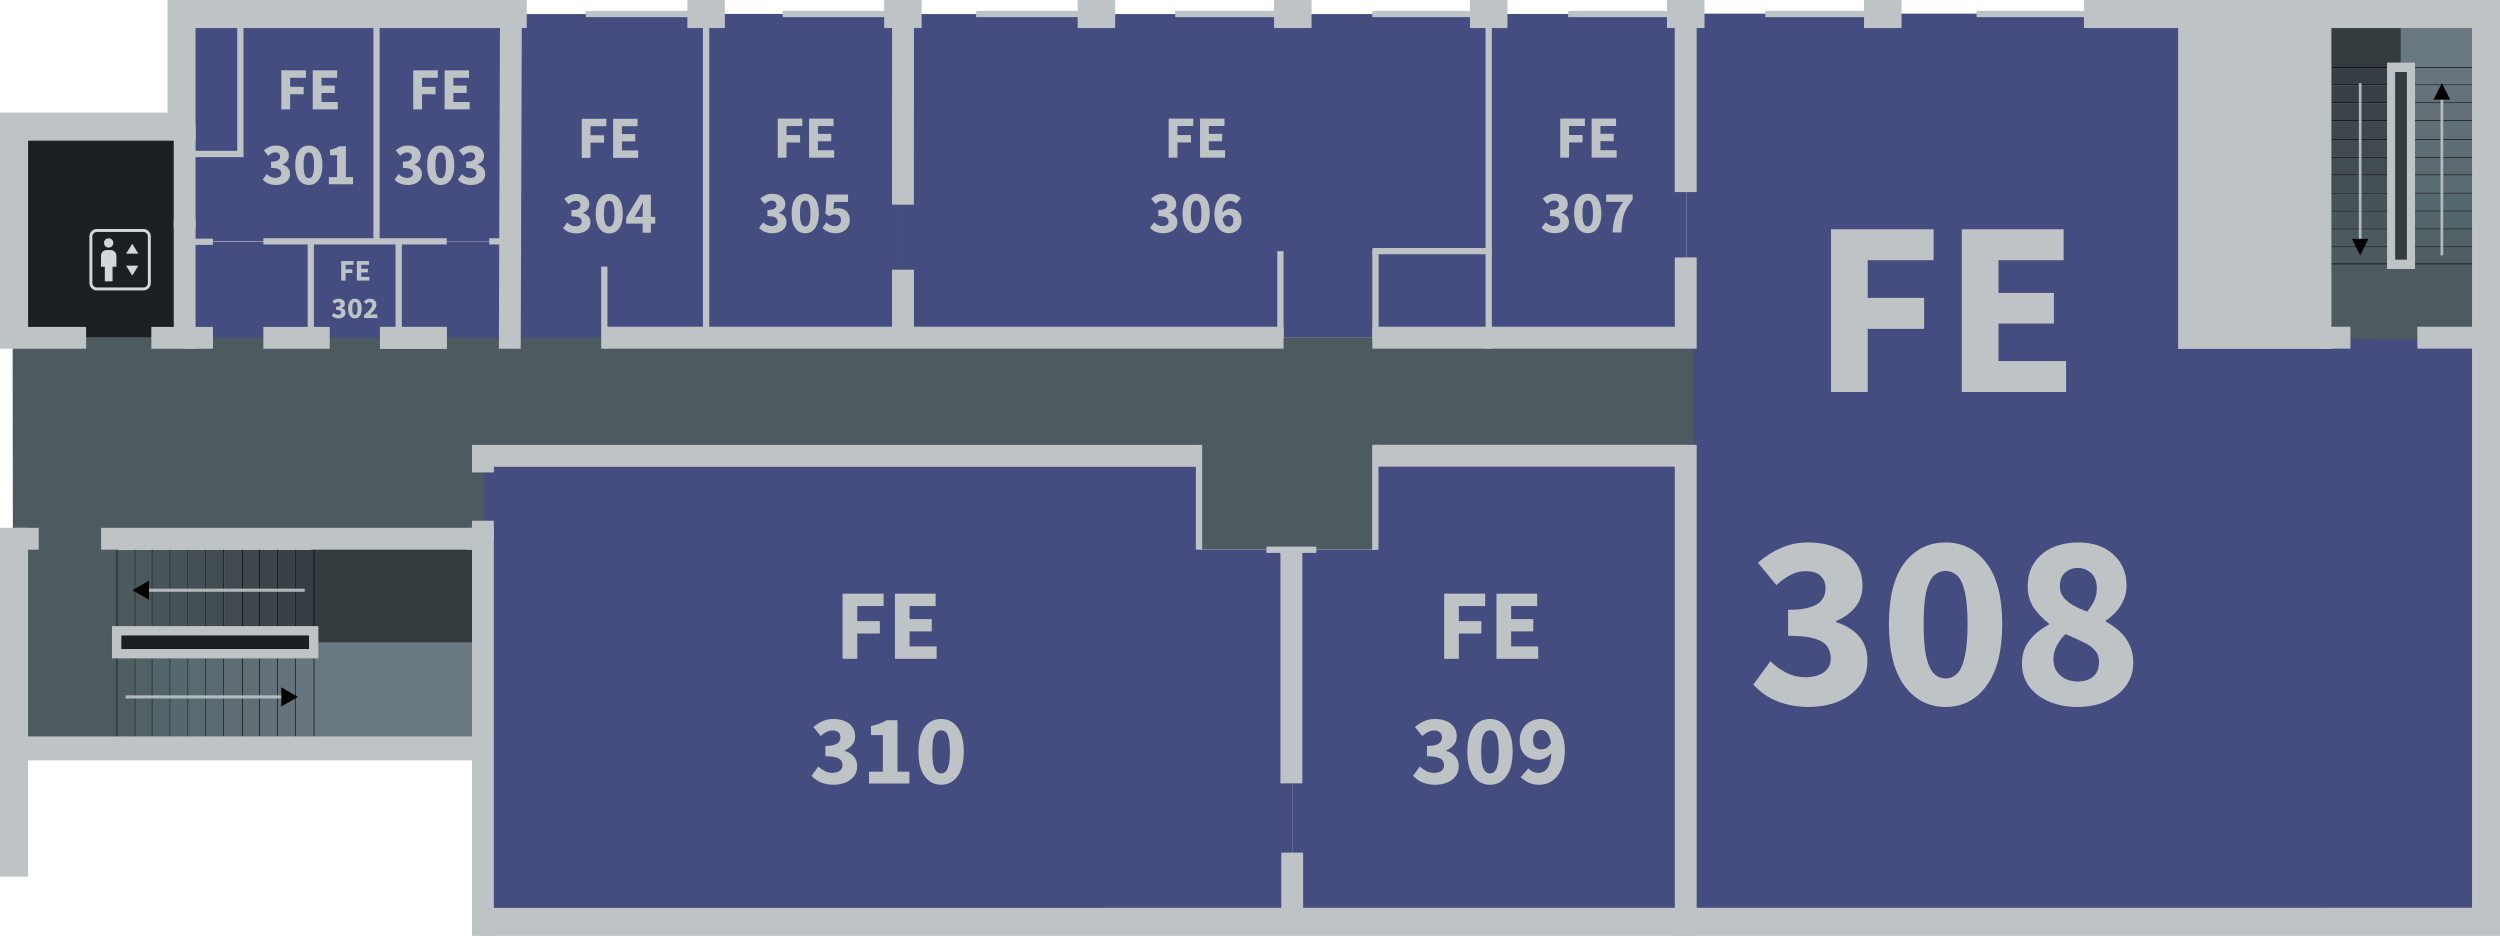 <svg xmlns="http://www.w3.org/2000/svg" xml:space="preserve" id="svg1" width="4007" height="1500" version="1.1" viewBox="0 0 4007 1500">
  <defs id="defs1">
    <linearGradient id="swatch446">
      <stop id="stop446" offset="0" style="stop-color:#4c5a5f;stop-opacity:1"/>
    </linearGradient>
    <marker id="Triangle" markerHeight="1" markerWidth="1" orient="auto-start-reverse" preserveAspectRatio="xMidYMid" refX="0" refY="0" style="overflow:visible" viewBox="0 0 1 1">
      <path id="path597" d="M 5.77,0 -2.88,5 V -5 Z" style="fill:context-stroke;fill-rule:evenodd;stroke:context-stroke;stroke-width:1pt" transform="scale(0.5)"/>
    </marker>
    <marker id="Triangle-7" markerHeight="1" markerWidth="1" orient="auto-start-reverse" preserveAspectRatio="xMidYMid" refX="0" refY="0" style="overflow:visible" viewBox="0 0 1 1">
      <path id="path597-1" d="M 5.77,0 -2.88,5 V -5 Z" style="fill:context-stroke;fill-rule:evenodd;stroke:context-stroke;stroke-width:1pt" transform="scale(0.5)"/>
    </marker>
    <marker id="Triangle-5" markerHeight="1" markerWidth="1" orient="auto-start-reverse" preserveAspectRatio="xMidYMid" refX="0" refY="0" style="overflow:visible" viewBox="0 0 1 1">
      <path id="path597-6" d="M 5.77,0 -2.88,5 V -5 Z" style="fill:context-stroke;fill-rule:evenodd;stroke:context-stroke;stroke-width:1pt" transform="scale(0.5)"/>
    </marker>
    <marker id="Triangle-7-4" markerHeight="1" markerWidth="1" orient="auto-start-reverse" preserveAspectRatio="xMidYMid" refX="0" refY="0" style="overflow:visible" viewBox="0 0 1 1">
      <path id="path597-1-8" d="M 5.77,0 -2.88,5 V -5 Z" style="fill:context-stroke;fill-rule:evenodd;stroke:context-stroke;stroke-width:1pt" transform="scale(0.5)"/>
    </marker>
    <marker id="Triangle-5-3" markerHeight="1" markerWidth="1" orient="auto-start-reverse" preserveAspectRatio="xMidYMid" refX="0" refY="0" style="overflow:visible" viewBox="0 0 1 1">
      <path id="path597-6-0" d="M 5.77,0 -2.88,5 V -5 Z" style="fill:context-stroke;fill-rule:evenodd;stroke:context-stroke;stroke-width:1pt" transform="scale(0.5)"/>
    </marker>
    <marker id="Triangle-7-4-0" markerHeight="1" markerWidth="1" orient="auto-start-reverse" preserveAspectRatio="xMidYMid" refX="0" refY="0" style="overflow:visible" viewBox="0 0 1 1">
      <path id="path597-1-8-4" d="M 5.77,0 -2.88,5 V -5 Z" style="fill:context-stroke;fill-rule:evenodd;stroke:context-stroke;stroke-width:1pt" transform="scale(0.5)"/>
    </marker>
    <marker id="Triangle-5-3-7" markerHeight="1" markerWidth="1" orient="auto-start-reverse" preserveAspectRatio="xMidYMid" refX="0" refY="0" style="overflow:visible" viewBox="0 0 1 1">
      <path id="path597-6-0-6" d="M 5.77,0 -2.88,5 V -5 Z" style="fill:context-stroke;fill-rule:evenodd;stroke:context-stroke;stroke-width:1pt" transform="scale(0.5)"/>
    </marker>
    <marker id="Triangle-7-4-0-5" markerHeight="1" markerWidth="1" orient="auto-start-reverse" preserveAspectRatio="xMidYMid" refX="0" refY="0" style="overflow:visible" viewBox="0 0 1 1">
      <path id="path597-1-8-4-1" d="M 5.77,0 -2.88,5 V -5 Z" style="fill:context-stroke;fill-rule:evenodd;stroke:context-stroke;stroke-width:1pt" transform="scale(0.5)"/>
    </marker>
    <marker id="Triangle-2" markerHeight="1" markerWidth="1" orient="auto-start-reverse" preserveAspectRatio="xMidYMid" refX="0" refY="0" style="overflow:visible" viewBox="0 0 1 1">
      <path id="path597-9" d="M 5.77,0 -2.88,5 V -5 Z" style="fill:context-stroke;fill-rule:evenodd;stroke:context-stroke;stroke-width:1pt" transform="scale(0.5)"/>
    </marker>
    <marker id="Triangle-7-3" markerHeight="1" markerWidth="1" orient="auto-start-reverse" preserveAspectRatio="xMidYMid" refX="0" refY="0" style="overflow:visible" viewBox="0 0 1 1">
      <path id="path597-1-1" d="M 5.77,0 -2.88,5 V -5 Z" style="fill:context-stroke;fill-rule:evenodd;stroke:context-stroke;stroke-width:1pt" transform="scale(0.5)"/>
    </marker>
    <marker id="Triangle-9" markerHeight="1" markerWidth="1" orient="auto-start-reverse" preserveAspectRatio="xMidYMid" refX="0" refY="0" style="overflow:visible" viewBox="0 0 1 1">
      <path id="path597-18" d="M 5.77,0 -2.88,5 V -5 Z" style="fill:context-stroke;fill-rule:evenodd;stroke:context-stroke;stroke-width:1pt" transform="scale(0.5)"/>
    </marker>
    <marker id="Triangle-7-2" markerHeight="1" markerWidth="1" orient="auto-start-reverse" preserveAspectRatio="xMidYMid" refX="0" refY="0" style="overflow:visible" viewBox="0 0 1 1">
      <path id="path597-1-80" d="M 5.77,0 -2.88,5 V -5 Z" style="fill:context-stroke;fill-rule:evenodd;stroke:context-stroke;stroke-width:1pt" transform="scale(0.5)"/>
    </marker>
    <marker id="Triangle-9-2" markerHeight="1" markerWidth="1" orient="auto-start-reverse" preserveAspectRatio="xMidYMid" refX="0" refY="0" style="overflow:visible" viewBox="0 0 1 1">
      <path id="path597-18-5" d="M 5.77,0 -2.88,5 V -5 Z" style="fill:context-stroke;fill-rule:evenodd;stroke:context-stroke;stroke-width:1pt" transform="scale(0.5)"/>
    </marker>
    <marker id="Triangle-7-2-5" markerHeight="1" markerWidth="1" orient="auto-start-reverse" preserveAspectRatio="xMidYMid" refX="0" refY="0" style="overflow:visible" viewBox="0 0 1 1">
      <path id="path597-1-80-1" d="M 5.77,0 -2.88,5 V -5 Z" style="fill:context-stroke;fill-rule:evenodd;stroke:context-stroke;stroke-width:1pt" transform="scale(0.5)"/>
    </marker>
  </defs>
  <g id="floor_3" style="display:inline" transform="translate(186,124)">
    <g id="rooms_3" style="display:inline" transform="matrix(0.984,0,0,0.984,654.526,1425.182)">
      <rect id="rect378" width="277.91" height="343.99" x="-831.31" y="-1368.11" fill="#1b2022" style="display:inline"/>
      <path id="path392" fill="#454c7f" d="m -460.76,-1393.98 v -157.13 h 205.49 l -0.04,157.13 z" style="display:inline" transform="matrix(1,0,0,1.003,-92.641,374.973)"/>
      <path id="path394" fill="#454c7f" d="m -460.76,-1393.98 v -157.13 h 205.49 l -0.04,157.13 z" style="display:inline" transform="matrix(0.889,0,0,1.003,204.96,374.601)"/>
      <rect id="rect396" width="130.74" height="91.16" x="2925.83" y="-1551.56" fill="#353c40" style="display:inline"/>
      <rect id="rect397" width="130.74" height="91.16" x="3056.57" y="-1551.11" fill="#6a7881" style="display:inline"/>
      <rect id="rect379" width="279.84" height="173.84" x="-347.45" y="-696.84" fill="#353c40" style="display:inline"/>
      <path id="path398" fill="#6a7881" d="m 3251.8,16.9 v 154.7 h 290.4 V -1.29 H 3266.39 V 17.4 Z" style="display:inline" transform="translate(-3609.801,-526.959)"/>
      <rect id="rect380" width="319.8" height="37.37" x="-663.2" y="-546.93" fill="#1b2022" style="display:inline"/>
      <rect id="rect381" width="214.16" height="527.44" x="2711.68" y="-1068.34" fill="#bec3c6" style="display:inline" transform="translate(0,-483.22)"/>
      <path id="path389" fill="#4d5b60" d="m 2925.58,-1153.43 h 269.45 v 132.9 h -269.45 z" style="display:inline"/>
      <path id="FE310" fill="#454c7f" d="M 15.013,231.44 H -0.55 l -0.01,-13.3 h 13.78 v 2.67 h 1.793" style="display:inline" transform="matrix(84.565,0,0,57.174,-18.925,-13303.873)"/>
      <path id="FE309" fill="#454c7f" d="M 15.01,231.44 H -0.55 l -0.01,-13.3 h 12.27 v 2.67 h 3.3" style="display:inline" transform="matrix(-41.287,0,0,57.174,1870.347,-13303.873)"/>
      <path id="FE308" fill="#454c7f" d="M 15.01,231.44 H -0.55 l -0.01,-8.53 5.78,-0.03 v -4.75 h 9.79" style="display:inline" transform="matrix(-83.598,0,0,111.222,3148.078,-25813.012)"/>
      <path id="path384" fill="#454c7f" d="M 15.02,218.14 V 231 h 15.447 v -12.86 z" style="display:inline" transform="matrix(20.936,0,0,40.994,1255.422,-10493.978)"/>
      <path id="FE306" fill="#454c7f" d="M 15.02,218.14 V 231 h 15.46 l -0.03,-12.86 z" style="display:inline" transform="matrix(61.719,0,0,-41.006,-310.386,7920.932)"/>
      <rect id="FE305" width="7.79" height="12.87" x="-0.56" y="218.14" fill="#454c7f" style="display:inline;stroke-width:.707" transform="matrix(40.994,0,0,41.024,320.249,-10500.697)"/>
      <rect id="FE304" width="7.79" height="12.87" x="-0.56" y="218.14" fill="#454c7f" style="display:inline;stroke-width:.707" transform="matrix(40.994,0,0,41.024,1.002,-10500.437)"/>
      <path id="FE303" fill="#454c7f" d="M -460.76,-1181.248 V -1551.11 h 219.37 v 369.862 z" style="display:inline" transform="translate(219.37,-0.002)"/>
      <path id="FE302" fill="#454c7f" d="m -460.76,-1393.98 v -157.13 h 205.49 l -0.04,157.13 z" style="display:inline" transform="matrix(0.697,0,0,1.003,-26.824,374.989)"/>
      <path id="FE301" fill="#454c7f" d="M -553.4,-1181.251 V -1551.56 l 312.01,0.45 v 369.859 z" style="display:inline"/>
      <path id="FE300" fill="#4d5b60" d="m -20.36,231.001 0.02,16.319 h 4.14 v -8.33 l 14.58,-0.01 v -3.3 l 5.86,0.01 h 22.55 v 3.73 h 7.01 v -3.73 h 12.61 v -4.689 H -9.15" style="display:inline" transform="matrix(40.994,0,0,40.995,1.002,-10494.301)"/>
    </g>
    <g id="g447" style="display:inline" transform="matrix(0.984,0,0,0.984,-2895.33,902.652)">
      <g id="g141-1-3" style="display:inline" transform="translate(-2.032,4.065)">
        <g id="g139-6-0" transform="rotate(180,3105.908,87.763)">
          <rect id="rect21-8-1" width="132.121" height="29.179" x="-614.643" y="3390.203" style="font-variation-settings:&quot;wdth&quot;70,&quot;wght&quot;600;display:inline;fill:#4f5e63;fill-opacity:1;stroke-width:5.622;stroke-dasharray:none" transform="rotate(-90,-306.905,-153.915)"/>
          <rect id="rect11-3-2" width="132.121" height="29.179" x="-614.643" y="3098.413" style="font-variation-settings:&quot;wdth&quot;70,&quot;wght&quot;600;display:inline;fill:#67757e;fill-opacity:1;stroke-width:5.622;stroke-dasharray:none" transform="rotate(-90,-306.905,-153.915)"/>
          <rect id="rect12-1-9" width="132.121" height="29.179" x="-614.643" y="3127.592" style="font-variation-settings:&quot;wdth&quot;70,&quot;wght&quot;600;display:inline;fill:#66727b;fill-opacity:1;stroke-width:5.622;stroke-dasharray:none" transform="rotate(-90,-306.905,-153.915)"/>
          <rect id="rect13-4-0" width="132.121" height="29.179" x="-614.643" y="3156.771" style="font-variation-settings:&quot;wdth&quot;70,&quot;wght&quot;600;display:inline;fill:#637078;fill-opacity:1;stroke-width:5.622;stroke-dasharray:none" transform="rotate(-90,-306.905,-153.915)"/>
          <rect id="rect14-8-3" width="132.121" height="29.179" x="-614.643" y="3185.95" style="font-variation-settings:&quot;wdth&quot;70,&quot;wght&quot;600;display:inline;fill:#606e76;fill-opacity:1;stroke-width:5.622;stroke-dasharray:none" transform="rotate(-90,-306.905,-153.915)"/>
          <rect id="rect15-4-8" width="132.121" height="29.179" x="-614.643" y="3215.129" style="font-variation-settings:&quot;wdth&quot;70,&quot;wght&quot;600;display:inline;fill:#5e6c74;fill-opacity:1;stroke-width:5.622;stroke-dasharray:none" transform="rotate(-90,-306.905,-153.915)"/>
          <rect id="rect16-9-8" width="132.121" height="29.179" x="-614.643" y="3244.308" style="font-variation-settings:&quot;wdth&quot;70,&quot;wght&quot;600;display:inline;fill:#5b6a71;fill-opacity:1;stroke-width:5.622;stroke-dasharray:none" transform="rotate(-90,-306.905,-153.915)"/>
          <rect id="rect17-2-5" width="132.121" height="29.179" x="-614.643" y="3273.487" style="font-variation-settings:&quot;wdth&quot;70,&quot;wght&quot;600;display:inline;fill:#576b70;fill-opacity:1;stroke-width:5.622;stroke-dasharray:none" transform="rotate(-90,-306.905,-153.915)"/>
          <rect id="rect18-0-7" width="132.121" height="29.179" x="-614.643" y="3302.666" style="font-variation-settings:&quot;wdth&quot;70,&quot;wght&quot;600;display:inline;fill:#55686d;fill-opacity:1;stroke-width:5.622;stroke-dasharray:none" transform="rotate(-90,-306.905,-153.915)"/>
          <rect id="rect19-7-7" width="132.121" height="29.179" x="-614.643" y="3331.845" style="font-variation-settings:&quot;wdth&quot;70,&quot;wght&quot;600;display:inline;fill:#52656a;fill-opacity:1;stroke-width:5.622;stroke-dasharray:none" transform="rotate(-90,-306.905,-153.915)"/>
          <rect id="rect20-0-0" width="132.121" height="29.179" x="-614.643" y="3361.024" style="font-variation-settings:&quot;wdth&quot;70,&quot;wght&quot;600;display:inline;fill:#516166;fill-opacity:1;stroke-width:5.622;stroke-dasharray:none" transform="rotate(-90,-306.905,-153.915)"/>
          <rect id="rect1137-0-9-7-93-9-9-6-2-8-6-8" width="139.289" height="1.016" x="-160.991" y="2945.423" style="font-variation-settings:&quot;wdth&quot;70,&quot;wght&quot;600;display:inline;fill:#000;fill-opacity:1;stroke-width:1.077;stroke-dasharray:none" transform="rotate(90,3018.145,3193.671)"/>
          <rect id="rect1137-0-9-7-93-9-9-6-2-8-9-0-9" width="139.289" height="1.016" x="-160.991" y="2974.602" style="font-variation-settings:&quot;wdth&quot;70,&quot;wght&quot;600;display:inline;fill:#000;fill-opacity:1;stroke-width:1.077;stroke-dasharray:none" transform="rotate(90,3018.145,3193.671)"/>
          <rect id="rect1137-0-9-7-93-9-9-6-2-8-9-7-7-3" width="139.289" height="1.016" x="18.118" y="-3209.05" style="font-variation-settings:&quot;wdth&quot;70,&quot;wght&quot;600;display:inline;fill:#000;fill-opacity:1;stroke-width:1.077;stroke-dasharray:none" transform="rotate(90)"/>
          <rect id="rect1137-0-9-7-93-9-9-6-2-8-9-7-0-0-0" width="139.289" height="1.016" x="14.534" y="-3179.871" style="font-variation-settings:&quot;wdth&quot;70,&quot;wght&quot;600;display:inline;fill:#000;fill-opacity:1;stroke-width:1.077;stroke-dasharray:none" transform="rotate(90)"/>
          <rect id="rect1137-0-9-7-93-9-9-6-2-8-9-7-0-5-5-7" width="139.289" height="1.016" x="18.118" y="-3150.692" style="font-variation-settings:&quot;wdth&quot;70,&quot;wght&quot;600;display:inline;fill:#000;fill-opacity:1;stroke-width:1.077;stroke-dasharray:none" transform="rotate(90)"/>
          <rect id="rect1137-0-9-7-93-9-9-6-2-8-9-7-0-5-7-67-4" width="139.289" height="1.016" x="14.534" y="-3121.513" style="font-variation-settings:&quot;wdth&quot;70,&quot;wght&quot;600;display:inline;fill:#000;fill-opacity:1;stroke-width:1.077;stroke-dasharray:none" transform="rotate(90)"/>
          <rect id="rect1137-0-9-7-93-9-9-6-2-8-9-7-0-5-7-5-3-7" width="139.289" height="1.016" x="14.534" y="-3092.334" style="font-variation-settings:&quot;wdth&quot;70,&quot;wght&quot;600;display:inline;fill:#000;fill-opacity:1;stroke-width:1.077;stroke-dasharray:none" transform="rotate(90)"/>
          <rect id="rect1137-0-9-7-93-9-9-6-2-8-9-7-0-5-7-5-2-8-8" width="139.289" height="1.016" x="18.118" y="-3062.139" style="font-variation-settings:&quot;wdth&quot;70,&quot;wght&quot;600;display:inline;fill:#000;fill-opacity:1;stroke-width:1.077;stroke-dasharray:none" transform="rotate(90)"/>
          <rect id="rect1137-0-9-7-93-9-9-6-2-8-9-7-0-5-7-5-2-2-4-3" width="139.289" height="1.016" x="18.118" y="-3033.976" style="font-variation-settings:&quot;wdth&quot;70,&quot;wght&quot;600;display:inline;fill:#000;fill-opacity:1;stroke-width:1.077;stroke-dasharray:none" transform="rotate(90)"/>
          <rect id="rect1137-0-9-7-93-9-9-6-2-8-9-7-0-5-7-5-2-2-1-9-7" width="139.289" height="1.016" x="14.534" y="-3004.797" style="font-variation-settings:&quot;wdth&quot;70,&quot;wght&quot;600;display:inline;fill:#000;fill-opacity:1;stroke-width:1.077;stroke-dasharray:none" transform="rotate(90)"/>
          <rect id="rect1137-0-9-7-93-9-9-6-2-8-9-7-0-5-7-5-2-2-1-6-2-1" width="139.289" height="1.016" x="18.118" y="-2975.618" style="font-variation-settings:&quot;wdth&quot;70,&quot;wght&quot;600;display:inline;fill:#000;fill-opacity:1;stroke-width:1.077;stroke-dasharray:none" transform="rotate(90)"/>
          <rect id="rect1137-0-9-7-93-9-9-6-2-8-9-7-0-5-7-5-2-2-1-6-0-6-0" width="139.289" height="1.016" x="18.118" y="-2945.423" style="font-variation-settings:&quot;wdth&quot;70,&quot;wght&quot;600;display:inline;fill:#000;fill-opacity:1;stroke-width:1.077;stroke-dasharray:none" transform="rotate(90)"/>
        </g>
        <g id="g139-8-5-0" style="display:inline" transform="rotate(180,3105.907,0.865)">
          <rect id="rect21-3-7-8" width="132.121" height="29.179" x="-614.643" y="3390.203" style="font-variation-settings:&quot;wdth&quot;70,&quot;wght&quot;600;display:inline;fill:#4c5a5f;fill-opacity:1;stroke-width:5.622;stroke-dasharray:none" transform="rotate(-90,-306.905,-153.915)"/>
          <rect id="rect11-2-7-3" width="132.121" height="29.179" x="-614.643" y="3098.413" style="font-variation-settings:&quot;wdth&quot;70,&quot;wght&quot;600;display:inline;fill:#373e43;fill-opacity:1;stroke-width:5.622;stroke-dasharray:none" transform="rotate(-90,-306.905,-153.915)"/>
          <rect id="rect12-3-4-4" width="132.121" height="29.179" x="-614.643" y="3127.592" style="font-variation-settings:&quot;wdth&quot;70,&quot;wght&quot;600;display:inline;fill:#3a4146;fill-opacity:1;stroke-width:5.622;stroke-dasharray:none" transform="rotate(-90,-306.905,-153.915)"/>
          <rect id="rect13-8-5-5" width="132.121" height="29.179" x="-614.643" y="3156.771" style="font-variation-settings:&quot;wdth&quot;70,&quot;wght&quot;600;display:inline;fill:#3c4449;fill-opacity:1;stroke-width:5.622;stroke-dasharray:none" transform="rotate(-90,-306.905,-153.915)"/>
          <rect id="rect14-2-7-0" width="132.121" height="29.179" x="-614.643" y="3185.95" style="font-variation-settings:&quot;wdth&quot;70,&quot;wght&quot;600;display:inline;fill:#3e474c;fill-opacity:1;stroke-width:5.622;stroke-dasharray:none" transform="rotate(-90,-306.905,-153.915)"/>
          <rect id="rect15-6-9-1" width="132.121" height="29.179" x="-614.643" y="3215.129" style="font-variation-settings:&quot;wdth&quot;70,&quot;wght&quot;600;display:inline;fill:#404a4f;fill-opacity:1;stroke-width:5.622;stroke-dasharray:none" transform="rotate(-90,-306.905,-153.915)"/>
          <rect id="rect16-4-8-4" width="132.121" height="29.179" x="-614.643" y="3244.308" style="font-variation-settings:&quot;wdth&quot;70,&quot;wght&quot;600;display:inline;fill:#424d52;fill-opacity:1;stroke-width:5.622;stroke-dasharray:none" transform="rotate(-90,-306.905,-153.915)"/>
          <rect id="rect17-1-3-5" width="132.121" height="29.179" x="-614.643" y="3273.487" style="font-variation-settings:&quot;wdth&quot;70,&quot;wght&quot;600;display:inline;fill:#445055;fill-opacity:1;stroke-width:5.622;stroke-dasharray:none" transform="rotate(-90,-306.905,-153.915)"/>
          <rect id="rect18-3-0-6" width="132.121" height="29.179" x="-614.643" y="3302.666" style="font-variation-settings:&quot;wdth&quot;70,&quot;wght&quot;600;display:inline;fill:#465358;fill-opacity:1;stroke-width:5.622;stroke-dasharray:none" transform="rotate(-90,-306.905,-153.915)"/>
          <rect id="rect19-3-2-2" width="132.121" height="29.179" x="-614.643" y="3331.845" style="font-variation-settings:&quot;wdth&quot;70,&quot;wght&quot;600;display:inline;fill:#48565b;fill-opacity:1;stroke-width:5.622;stroke-dasharray:none" transform="rotate(-90,-306.905,-153.915)"/>
          <rect id="rect20-3-2-0" width="132.121" height="29.179" x="-614.643" y="3361.024" style="font-variation-settings:&quot;wdth&quot;70,&quot;wght&quot;600;display:inline;fill:#4b595e;fill-opacity:1;stroke-width:5.622;stroke-dasharray:none" transform="rotate(-90,-306.905,-153.915)"/>
          <rect id="rect1137-0-9-7-93-9-9-6-2-8-0-3-3" width="139.289" height="1.016" x="18.118" y="-3266.392" style="font-variation-settings:&quot;wdth&quot;70,&quot;wght&quot;600;display:inline;fill:#000;fill-opacity:1;stroke-width:1.077;stroke-dasharray:none" transform="rotate(90)"/>
          <rect id="rect1137-0-9-7-93-9-9-6-2-8-9-5-6-5" width="139.289" height="1.016" x="18.118" y="-3237.213" style="font-variation-settings:&quot;wdth&quot;70,&quot;wght&quot;600;display:inline;fill:#000;fill-opacity:1;stroke-width:1.077;stroke-dasharray:none" transform="rotate(90)"/>
          <rect id="rect1137-0-9-7-93-9-9-6-2-8-9-7-3-7-6" width="139.289" height="1.016" x="21.703" y="-3209.05" style="font-variation-settings:&quot;wdth&quot;70,&quot;wght&quot;600;display:inline;fill:#000;fill-opacity:1;stroke-width:1.077;stroke-dasharray:none" transform="rotate(90)"/>
          <rect id="rect1137-0-9-7-93-9-9-6-2-8-9-7-0-1-1-6" width="139.289" height="1.016" x="18.118" y="-3179.871" style="font-variation-settings:&quot;wdth&quot;70,&quot;wght&quot;600;display:inline;fill:#000;fill-opacity:1;stroke-width:1.077;stroke-dasharray:none" transform="rotate(90)"/>
          <rect id="rect1137-0-9-7-93-9-9-6-2-8-9-7-0-5-0-5-6" width="139.289" height="1.016" x="21.703" y="-3150.692" style="font-variation-settings:&quot;wdth&quot;70,&quot;wght&quot;600;display:inline;fill:#000;fill-opacity:1;stroke-width:1.077;stroke-dasharray:none" transform="rotate(90)"/>
          <rect id="rect1137-0-9-7-93-9-9-6-2-8-9-7-0-5-7-6-5-7" width="139.289" height="1.016" x="18.118" y="-3121.513" style="font-variation-settings:&quot;wdth&quot;70,&quot;wght&quot;600;display:inline;fill:#000;fill-opacity:1;stroke-width:1.077;stroke-dasharray:none" transform="rotate(90)"/>
          <rect id="rect1137-0-9-7-93-9-9-6-2-8-9-7-0-5-7-5-7-4-6" width="139.289" height="1.016" x="18.118" y="-3092.334" style="font-variation-settings:&quot;wdth&quot;70,&quot;wght&quot;600;display:inline;fill:#000;fill-opacity:1;stroke-width:1.077;stroke-dasharray:none" transform="rotate(90)"/>
          <rect id="rect1137-0-9-7-93-9-9-6-2-8-9-7-0-5-7-5-2-5-0-7" width="139.289" height="1.016" x="21.703" y="-3062.139" style="font-variation-settings:&quot;wdth&quot;70,&quot;wght&quot;600;display:inline;fill:#000;fill-opacity:1;stroke-width:1.077;stroke-dasharray:none" transform="rotate(90)"/>
          <rect id="rect1137-0-9-7-93-9-9-6-2-8-9-7-0-5-7-5-2-2-0-2-7" width="139.289" height="1.016" x="21.703" y="-3033.976" style="font-variation-settings:&quot;wdth&quot;70,&quot;wght&quot;600;display:inline;fill:#000;fill-opacity:1;stroke-width:1.077;stroke-dasharray:none" transform="rotate(90)"/>
          <rect id="rect1137-0-9-7-93-9-9-6-2-8-9-7-0-5-7-5-2-2-1-0-6-1" width="139.289" height="1.016" x="18.118" y="-3004.797" style="font-variation-settings:&quot;wdth&quot;70,&quot;wght&quot;600;display:inline;fill:#000;fill-opacity:1;stroke-width:1.077;stroke-dasharray:none" transform="rotate(90)"/>
          <rect id="rect1137-0-9-7-93-9-9-6-2-8-9-7-0-5-7-5-2-2-1-6-4-0-9" width="139.289" height="1.016" x="21.702" y="-2975.618" style="font-variation-settings:&quot;wdth&quot;70,&quot;wght&quot;600;display:inline;fill:#000;fill-opacity:1;stroke-width:1.077;stroke-dasharray:none" transform="rotate(90)"/>
          <rect id="rect1137-0-9-7-93-9-9-6-2-8-9-7-0-5-7-5-2-2-1-6-0-5-6-1" width="139.289" height="1.016" x="21.702" y="-2945.423" style="font-variation-settings:&quot;wdth&quot;70,&quot;wght&quot;600;display:inline;fill:#000;fill-opacity:1;stroke-width:1.077;stroke-dasharray:none" transform="rotate(90)"/>
        </g>
        <path id="path44-1-6" d="m 2960.013,87.763 262.611,6e-5" style="font-variation-settings:&quot;wdth&quot;70,&quot;wght&quot;600;display:inline;opacity:.9;fill:none;fill-opacity:1;stroke:#bec3c6;stroke-width:5.082;stroke-dasharray:none;stroke-opacity:1;marker-end:url(#Triangle-5-3)"/>
        <path id="path44-4-1-2" d="M 3251.802,-86.033 H 2989.191" style="font-variation-settings:&quot;wdth&quot;70,&quot;wght&quot;600;display:inline;opacity:.9;fill:none;fill-opacity:1;stroke:#bec3c6;stroke-width:5.082;stroke-dasharray:none;stroke-opacity:1;marker-end:url(#Triangle-7-4-0)"/>
      </g>
      <rect id="rect422" width="320.969" height="37.371" x="-664.378" y="-63.711" style="font-variation-settings:&quot;wdth&quot;70,&quot;wght&quot;600;display:inline;opacity:1;fill:none;fill-opacity:1;stroke:#bec3c6;stroke-width:15.245;stroke-dasharray:none;stroke-opacity:1" transform="translate(3607.769,47.804)"/>
      <g id="g163-84" style="display:inline" transform="matrix(0,-1,0.867,0,6665.458,2332.664)">
        <g id="g151-8" style="display:inline" transform="rotate(180,3105.908,87.763)">
          <rect id="rect141-6" width="132.121" height="29.179" x="-614.643" y="3390.203" style="font-variation-settings:&quot;wdth&quot;70,&quot;wght&quot;600;display:inline;fill:#4f5e63;fill-opacity:1;stroke-width:5.622;stroke-dasharray:none" transform="rotate(-90,-306.905,-153.915)"/>
          <rect id="rect142-0" width="132.121" height="29.179" x="-614.643" y="3098.413" style="font-variation-settings:&quot;wdth&quot;70,&quot;wght&quot;600;display:inline;fill:#67757e;fill-opacity:1;stroke-width:5.622;stroke-dasharray:none" transform="rotate(-90,-306.905,-153.915)"/>
          <rect id="rect143-9" width="132.121" height="29.179" x="-614.643" y="3127.592" style="font-variation-settings:&quot;wdth&quot;70,&quot;wght&quot;600;display:inline;fill:#66727b;fill-opacity:1;stroke-width:5.622;stroke-dasharray:none" transform="rotate(-90,-306.905,-153.915)"/>
          <rect id="rect144-3" width="132.121" height="29.179" x="-614.643" y="3156.771" style="font-variation-settings:&quot;wdth&quot;70,&quot;wght&quot;600;display:inline;fill:#637078;fill-opacity:1;stroke-width:5.622;stroke-dasharray:none" transform="rotate(-90,-306.905,-153.915)"/>
          <rect id="rect145-0" width="132.121" height="29.179" x="-614.643" y="3185.95" style="font-variation-settings:&quot;wdth&quot;70,&quot;wght&quot;600;display:inline;fill:#606e76;fill-opacity:1;stroke-width:5.622;stroke-dasharray:none" transform="rotate(-90,-306.905,-153.915)"/>
          <rect id="rect146-0" width="132.121" height="29.179" x="-614.643" y="3215.129" style="font-variation-settings:&quot;wdth&quot;70,&quot;wght&quot;600;display:inline;fill:#5e6c74;fill-opacity:1;stroke-width:5.622;stroke-dasharray:none" transform="rotate(-90,-306.905,-153.915)"/>
          <rect id="rect147-87" width="132.121" height="29.179" x="-614.643" y="3244.308" style="font-variation-settings:&quot;wdth&quot;70,&quot;wght&quot;600;display:inline;fill:#5b6a71;fill-opacity:1;stroke-width:5.622;stroke-dasharray:none" transform="rotate(-90,-306.905,-153.915)"/>
          <rect id="rect148-6" width="132.121" height="29.179" x="-614.643" y="3273.487" style="font-variation-settings:&quot;wdth&quot;70,&quot;wght&quot;600;display:inline;fill:#576b70;fill-opacity:1;stroke-width:5.622;stroke-dasharray:none" transform="rotate(-90,-306.905,-153.915)"/>
          <rect id="rect149-3" width="132.121" height="29.179" x="-614.643" y="3302.666" style="font-variation-settings:&quot;wdth&quot;70,&quot;wght&quot;600;display:inline;fill:#55686d;fill-opacity:1;stroke-width:5.622;stroke-dasharray:none" transform="rotate(-90,-306.905,-153.915)"/>
          <rect id="rect150-5" width="132.121" height="29.179" x="-614.643" y="3331.845" style="font-variation-settings:&quot;wdth&quot;70,&quot;wght&quot;600;display:inline;fill:#52656a;fill-opacity:1;stroke-width:5.622;stroke-dasharray:none" transform="rotate(-90,-306.905,-153.915)"/>
          <rect id="rect151-6" width="132.121" height="29.179" x="-614.643" y="3361.024" style="font-variation-settings:&quot;wdth&quot;70,&quot;wght&quot;600;display:inline;fill:#516166;fill-opacity:1;stroke-width:5.622;stroke-dasharray:none" transform="rotate(-90,-306.905,-153.915)"/>
          <rect id="rect1137-0-9-7-93-9-9-6-2-8-9-7-0-5-7-5-2-2-1-6-0-8-5" width="100.482" height="1.016" x="474.491" y="-1085.157" style="font-variation-settings:&quot;wdth&quot;70,&quot;wght&quot;600;display:inline;fill:#000;fill-opacity:1;stroke-width:.915;stroke-dasharray:none" transform="matrix(0,-1.153,1,0,4058.743,701.13)"/>
          <rect id="rect1137-0-9-7-93-9-9-6-2-8-9-7-0-5-7-5-2-2-1-6-0-8-9-8" width="115.902" height="1.016" x="-153.823" y="2945.423" style="font-variation-settings:&quot;wdth&quot;70,&quot;wght&quot;600;display:inline;fill:#000;fill-opacity:1;stroke-width:.983;stroke-dasharray:none" transform="rotate(-90)"/>
          <rect id="rect1137-0-9-7-93-9-9-6-2-8-9-7-0-5-7-5-2-2-1-6-0-8-9-4-3" width="115.902" height="1.016" x="-153.823" y="3002.765" style="font-variation-settings:&quot;wdth&quot;70,&quot;wght&quot;600;display:inline;fill:#000;fill-opacity:1;stroke-width:.983;stroke-dasharray:none" transform="rotate(-90)"/>
          <rect id="rect1137-0-9-7-93-9-9-6-2-8-9-7-0-5-7-5-2-2-1-6-0-8-9-4-8-9" width="115.902" height="1.016" x="-153.823" y="3031.944" style="font-variation-settings:&quot;wdth&quot;70,&quot;wght&quot;600;display:inline;fill:#000;fill-opacity:1;stroke-width:.983;stroke-dasharray:none" transform="rotate(-90)"/>
          <rect id="rect1137-0-9-7-93-9-9-6-2-8-9-7-0-5-7-5-2-2-1-6-0-8-9-4-8-5-4" width="115.902" height="1.016" x="-153.823" y="3062.139" style="font-variation-settings:&quot;wdth&quot;70,&quot;wght&quot;600;display:inline;fill:#000;fill-opacity:1;stroke-width:.983;stroke-dasharray:none" transform="rotate(-90)"/>
          <rect id="rect1137-0-9-7-93-9-9-6-2-8-9-7-0-5-7-5-2-2-1-6-0-8-9-4-8-5-9-83" width="115.902" height="1.016" x="-153.823" y="3091.318" style="font-variation-settings:&quot;wdth&quot;70,&quot;wght&quot;600;display:inline;fill:#000;fill-opacity:1;stroke-width:.983;stroke-dasharray:none" transform="rotate(-90)"/>
          <rect id="rect1137-0-9-7-93-9-9-6-2-8-9-7-0-5-7-5-2-2-1-6-0-8-9-4-8-5-9-7-97" width="115.902" height="1.016" x="-153.823" y="3119.989" style="font-variation-settings:&quot;wdth&quot;70,&quot;wght&quot;600;display:inline;fill:#000;fill-opacity:1;stroke-width:.983;stroke-dasharray:none" transform="rotate(-90)"/>
          <rect id="rect1137-0-9-7-93-9-9-6-2-8-9-7-0-5-7-5-2-2-1-6-0-8-9-4-8-5-9-7-7-64" width="115.902" height="1.016" x="-153.823" y="3149.676" style="font-variation-settings:&quot;wdth&quot;70,&quot;wght&quot;600;display:inline;fill:#000;fill-opacity:1;stroke-width:.983;stroke-dasharray:none" transform="rotate(-90)"/>
          <rect id="rect1137-0-9-7-93-9-9-6-2-8-9-7-0-5-7-5-2-2-1-6-0-8-9-4-8-5-9-7-7-0-5" width="115.902" height="1.016" x="-153.823" y="3178.855" style="font-variation-settings:&quot;wdth&quot;70,&quot;wght&quot;600;display:inline;fill:#000;fill-opacity:1;stroke-width:.983;stroke-dasharray:none" transform="rotate(-90)"/>
          <rect id="rect1137-0-9-7-93-9-9-6-2-8-9-7-0-5-7-5-2-2-1-6-0-8-9-4-8-5-9-7-7-0-7-8" width="115.902" height="1.016" x="-153.823" y="3208.034" style="font-variation-settings:&quot;wdth&quot;70,&quot;wght&quot;600;display:inline;fill:#000;fill-opacity:1;stroke-width:.983;stroke-dasharray:none" transform="rotate(-90)"/>
          <rect id="rect1137-0-9-7-93-9-9-6-2-8-9-7-0-5-7-5-2-2-1-6-0-8-9-4-8-5-9-7-7-0-7-2-6" width="115.902" height="1.016" x="-153.823" y="3237.213" style="font-variation-settings:&quot;wdth&quot;70,&quot;wght&quot;600;display:inline;fill:#000;fill-opacity:1;stroke-width:.983;stroke-dasharray:none" transform="rotate(-90)"/>
          <rect id="rect1137-0-9-7-93-9-9-6-2-8-9-7-0-5-7-5-2-2-1-6-0-8-9-4-8-5-9-7-7-0-7-2-9-4-1" width="115.902" height="1.016" x="-154.801" y="3265.184" style="font-variation-settings:&quot;wdth&quot;70,&quot;wght&quot;600;display:inline;fill:#000;fill-opacity:1;stroke-width:.983;stroke-dasharray:none" transform="rotate(-90)"/>
        </g>
        <g id="g162-55" style="display:inline" transform="rotate(180,3105.907,0.865)">
          <rect id="rect165-1" width="0.79" height="7.83" x="74.142" y="220.256" style="display:inline;fill:#353c40;fill-opacity:1;stroke:none;stroke-width:1;stroke-dasharray:none;stroke-opacity:1" transform="matrix(0,-47.285,40.994,0,-6083.803,3527.502)"/>
          <rect id="rect152-9" width="132.121" height="29.179" x="-614.643" y="3390.203" style="font-variation-settings:&quot;wdth&quot;70,&quot;wght&quot;600;display:inline;fill:#4c5a5f;fill-opacity:1;stroke-width:5.622;stroke-dasharray:none" transform="rotate(-90,-306.905,-153.915)"/>
          <rect id="rect153-6" width="132.121" height="29.179" x="-614.643" y="3098.413" style="font-variation-settings:&quot;wdth&quot;70,&quot;wght&quot;600;display:inline;fill:#373e43;fill-opacity:1;stroke-width:5.622;stroke-dasharray:none" transform="rotate(-90,-306.905,-153.915)"/>
          <rect id="rect154-4" width="132.121" height="29.179" x="-614.643" y="3127.592" style="font-variation-settings:&quot;wdth&quot;70,&quot;wght&quot;600;display:inline;fill:#3a4146;fill-opacity:1;stroke-width:5.622;stroke-dasharray:none" transform="rotate(-90,-306.905,-153.915)"/>
          <rect id="rect155-5" width="132.121" height="29.179" x="-614.643" y="3156.771" style="font-variation-settings:&quot;wdth&quot;70,&quot;wght&quot;600;display:inline;fill:#3c4449;fill-opacity:1;stroke-width:5.622;stroke-dasharray:none" transform="rotate(-90,-306.905,-153.915)"/>
          <rect id="rect156-4" width="132.121" height="29.179" x="-614.643" y="3185.95" style="font-variation-settings:&quot;wdth&quot;70,&quot;wght&quot;600;display:inline;fill:#3e474c;fill-opacity:1;stroke-width:5.622;stroke-dasharray:none" transform="rotate(-90,-306.905,-153.915)"/>
          <rect id="rect157-2" width="132.121" height="29.179" x="-614.643" y="3215.129" style="font-variation-settings:&quot;wdth&quot;70,&quot;wght&quot;600;display:inline;fill:#404a4f;fill-opacity:1;stroke-width:5.622;stroke-dasharray:none" transform="rotate(-90,-306.905,-153.915)"/>
          <rect id="rect158-5" width="132.121" height="29.179" x="-614.643" y="3244.308" style="font-variation-settings:&quot;wdth&quot;70,&quot;wght&quot;600;display:inline;fill:#424d52;fill-opacity:1;stroke-width:5.622;stroke-dasharray:none" transform="rotate(-90,-306.905,-153.915)"/>
          <rect id="rect159-3" width="132.121" height="29.179" x="-614.643" y="3273.487" style="font-variation-settings:&quot;wdth&quot;70,&quot;wght&quot;600;display:inline;fill:#445055;fill-opacity:1;stroke-width:5.622;stroke-dasharray:none" transform="rotate(-90,-306.905,-153.915)"/>
          <rect id="rect160-26" width="132.121" height="29.179" x="-614.643" y="3302.666" style="font-variation-settings:&quot;wdth&quot;70,&quot;wght&quot;600;display:inline;fill:#465358;fill-opacity:1;stroke-width:5.622;stroke-dasharray:none" transform="rotate(-90,-306.905,-153.915)"/>
          <rect id="rect161-8" width="132.121" height="29.179" x="-614.643" y="3331.845" style="font-variation-settings:&quot;wdth&quot;70,&quot;wght&quot;600;display:inline;fill:#48565b;fill-opacity:1;stroke-width:5.622;stroke-dasharray:none" transform="rotate(-90,-306.905,-153.915)"/>
          <rect id="rect162-2" width="132.121" height="29.179" x="-614.643" y="3361.024" style="font-variation-settings:&quot;wdth&quot;70,&quot;wght&quot;600;display:inline;fill:#4b595e;fill-opacity:1;stroke-width:5.622;stroke-dasharray:none" transform="rotate(-90,-306.905,-153.915)"/>
          <rect id="rect1137-0-9-7-93-9-9-6-2-8-9-7-0-5-7-5-2-2-1-6-0-8-0-6" width="115.902" height="1.016" x="-137.605" y="2973.586" style="font-variation-settings:&quot;wdth&quot;70,&quot;wght&quot;600;display:inline;fill:#000;fill-opacity:1;stroke-width:.983;stroke-dasharray:none" transform="rotate(-90)"/>
          <rect id="rect1137-0-9-7-93-9-9-6-2-8-9-7-0-5-7-5-2-2-1-6-0-8-9-7-6" width="115.902" height="1.016" x="-137.605" y="2945.423" style="font-variation-settings:&quot;wdth&quot;70,&quot;wght&quot;600;display:inline;fill:#000;fill-opacity:1;stroke-width:.983;stroke-dasharray:none" transform="rotate(-90)"/>
          <rect id="rect1137-0-9-7-93-9-9-6-2-8-9-7-0-5-7-5-2-2-1-6-0-8-9-4-7-39" width="115.902" height="1.016" x="-137.605" y="3002.765" style="font-variation-settings:&quot;wdth&quot;70,&quot;wght&quot;600;display:inline;fill:#000;fill-opacity:1;stroke-width:.983;stroke-dasharray:none" transform="rotate(-90)"/>
          <rect id="rect1137-0-9-7-93-9-9-6-2-8-9-7-0-5-7-5-2-2-1-6-0-8-9-4-8-4-4" width="115.902" height="1.016" x="-137.605" y="3031.944" style="font-variation-settings:&quot;wdth&quot;70,&quot;wght&quot;600;display:inline;fill:#000;fill-opacity:1;stroke-width:.983;stroke-dasharray:none" transform="rotate(-90)"/>
          <rect id="rect1137-0-9-7-93-9-9-6-2-8-9-7-0-5-7-5-2-2-1-6-0-8-9-4-8-5-3-5" width="115.902" height="1.016" x="-137.605" y="3062.139" style="font-variation-settings:&quot;wdth&quot;70,&quot;wght&quot;600;display:inline;fill:#000;fill-opacity:1;stroke-width:.983;stroke-dasharray:none" transform="rotate(-90)"/>
          <rect id="rect1137-0-9-7-93-9-9-6-2-8-9-7-0-5-7-5-2-2-1-6-0-8-9-4-8-5-9-1-6" width="115.902" height="1.016" x="-137.605" y="3091.318" style="font-variation-settings:&quot;wdth&quot;70,&quot;wght&quot;600;display:inline;fill:#000;fill-opacity:1;stroke-width:.983;stroke-dasharray:none" transform="rotate(-90)"/>
          <rect id="rect1137-0-9-7-93-9-9-6-2-8-9-7-0-5-7-5-2-2-1-6-0-8-9-4-8-5-9-7-3-2" width="115.902" height="1.016" x="-137.605" y="3119.989" style="font-variation-settings:&quot;wdth&quot;70,&quot;wght&quot;600;display:inline;fill:#000;fill-opacity:1;stroke-width:.983;stroke-dasharray:none" transform="rotate(-90)"/>
          <rect id="rect1137-0-9-7-93-9-9-6-2-8-9-7-0-5-7-5-2-2-1-6-0-8-9-4-8-5-9-7-7-6-53" width="115.902" height="1.016" x="-137.605" y="3149.676" style="font-variation-settings:&quot;wdth&quot;70,&quot;wght&quot;600;display:inline;fill:#000;fill-opacity:1;stroke-width:.983;stroke-dasharray:none" transform="rotate(-90)"/>
          <rect id="rect1137-0-9-7-93-9-9-6-2-8-9-7-0-5-7-5-2-2-1-6-0-8-9-4-8-5-9-7-7-0-3-56" width="115.902" height="1.016" x="-137.605" y="3178.855" style="font-variation-settings:&quot;wdth&quot;70,&quot;wght&quot;600;display:inline;fill:#000;fill-opacity:1;stroke-width:.983;stroke-dasharray:none" transform="rotate(-90)"/>
          <rect id="rect1137-0-9-7-93-9-9-6-2-8-9-7-0-5-7-5-2-2-1-6-0-8-9-4-8-5-9-7-7-0-7-0-6" width="115.902" height="1.016" x="-137.605" y="3208.034" style="font-variation-settings:&quot;wdth&quot;70,&quot;wght&quot;600;display:inline;fill:#000;fill-opacity:1;stroke-width:.983;stroke-dasharray:none" transform="rotate(-90)"/>
          <rect id="rect1137-0-9-7-93-9-9-6-2-8-9-7-0-5-7-5-2-2-1-6-0-8-9-4-8-5-9-7-7-0-7-2-1-1" width="115.902" height="1.016" x="-137.605" y="3237.213" style="font-variation-settings:&quot;wdth&quot;70,&quot;wght&quot;600;display:inline;fill:#000;fill-opacity:1;stroke-width:.983;stroke-dasharray:none" transform="rotate(-90)"/>
          <rect id="rect1137-0-9-7-93-9-9-6-2-8-9-7-0-5-7-5-2-2-1-6-0-8-9-4-8-5-9-7-7-0-7-2-9-4-9-4" width="115.902" height="1.016" x="-138.582" y="3265.184" style="font-variation-settings:&quot;wdth&quot;70,&quot;wght&quot;600;display:inline;fill:#000;fill-opacity:1;stroke-width:.983;stroke-dasharray:none" transform="rotate(-90)"/>
        </g>
        <path id="path162-4" d="m 2960.013,75.454 262.611,6e-5" style="font-variation-settings:&quot;wdth&quot;70,&quot;wght&quot;600;display:inline;opacity:.9;fill:none;fill-opacity:1;stroke:#bec3c6;stroke-width:5.082;stroke-dasharray:none;stroke-opacity:1;marker-end:url(#Triangle-9)"/>
        <path id="path163-6" d="M 3240.669,-78.028 H 2978.058" style="font-variation-settings:&quot;wdth&quot;70,&quot;wght&quot;600;display:inline;opacity:.9;fill:none;fill-opacity:1;stroke:#bec3c6;stroke-width:5.082;stroke-dasharray:none;stroke-opacity:1;marker-end:url(#Triangle-7-2)"/>
        <rect id="rect163-2" width="320.969" height="37.371" x="-664.378" y="-63.711" style="font-variation-settings:&quot;wdth&quot;70,&quot;wght&quot;600;display:inline;opacity:1;fill:none;fill-opacity:1;stroke:#bec3c6;stroke-width:15.245;stroke-dasharray:none;stroke-opacity:1" transform="translate(3609.801,43.739)"/>
      </g>
    </g>
    <g id="g505" style="display:inline" transform="matrix(0.984,0,0,0.984,654.526,949.719)">
      <path id="path447" fill="none" stroke="#bec3c6" stroke-width="35.57" d="M -689.45,-213.62 H -67.61"/>
      <path id="path448" fill="none" stroke="#bec3c6" stroke-width="38.99" d="m -831.31,127.86 h 763.7"/>
      <path id="path449" fill="none" stroke="#bec3c6" stroke-width="35.57" d="m -831.31,-213.62 h 40.22"/>
      <path id="path450" fill="none" stroke="#bec3c6" stroke-width="45.73" d="M 326.51,-1068.35 H 265.43"/>
      <path id="path451" fill="none" stroke="#bec3c6" stroke-width="45.73" d="m 3.78,-1068.36 -562.27,0.02 v 183.45 h -272.82 v 346.5"/>
      <path id="path452" fill="none" stroke="#bec3c6" stroke-width="45.73" d="M -831.31,-231.4 V 336.72"/>
      <path id="path453" fill="none" stroke="#bec3c6" stroke-width="35.57" d="m -22.02,-1063.23 -1.77,540.11"/>
      <path id="path454" fill="none" stroke="#bec3c6" stroke-width="10.16" d="m -240.89,-1068.34 v 370.304 h 114.34 -298.65"/>
      <path id="path455" fill="none" stroke="#bec3c6" stroke-width="10.16" d="m -507.3,-697.38 h -46.1"/>
      <path id="path456" fill="none" stroke="#bec3c6" stroke-width="10.16" d="M -23.79,-698.036 H -57.26"/>
      <path id="path457" fill="none" stroke="#bec3c6" stroke-width="35.57" d="m -94.03,-213.62 h 26.42 v 646.79"/>
      <path id="path458" fill="none" stroke="#bec3c6" stroke-width="45.734" d="M 2540.261,-1068.339 H 3195.277 V 410.299 L -67.606,410.482"/>
      <path id="path459" fill="none" stroke="#bec3c6" stroke-width="35.571" d="M -553.405,-718.94 V -887.008"/>
      <path id="path460" fill="none" stroke="#bec3c6" stroke-width="35.57" d="m -835.88,-540.9 h 121.95 -140.3"/>
      <path id="path461" fill="none" stroke="#bec3c6" stroke-width="10.16" d="M 295.97,-1068.35 H 100.03"/>
      <path id="path462" fill="none" stroke="#bec3c6" stroke-width="45.73" d="M 647.08,-1068.34 H 586"/>
      <path id="path463" fill="none" stroke="#bec3c6" stroke-width="10.16" d="M 616.54,-1068.34 H 420.6"/>
      <path id="path464" fill="none" stroke="#bec3c6" stroke-width="45.73" d="M 962.28,-1068.34 H 901.19"/>
      <path id="path465" fill="none" stroke="#bec3c6" stroke-width="45.73" d="m 1282.19,-1068.34 h -61.08"/>
      <path id="path466" fill="none" stroke="#bec3c6" stroke-width="45.73" d="m 1601.24,-1068.34 h -61.09"/>
      <path id="path467" fill="none" stroke="#bec3c6" stroke-width="10.16" d="M 931.73,-1068.34 H 735.79"/>
      <path id="path468" fill="none" stroke="#bec3c6" stroke-width="10.16" d="m 1060.13,-1068.34 h 191.52"/>
      <path id="path469" fill="none" stroke="#bec3c6" stroke-width="45.73" d="m 1922.2,-1068.34 h -61.08"/>
      <path id="path470" fill="none" stroke="#bec3c6" stroke-width="10.16" d="m 1700.14,-1068.34 h 191.52"/>
      <path id="path471" fill="none" stroke="#bec3c6" stroke-width="45.73" d="m 2243.17,-1068.34 h -61.09"/>
      <path id="path472" fill="none" stroke="#bec3c6" stroke-width="10.16" d="m 2021.1,-1068.34 h 191.53"/>
      <path id="path473" fill="none" stroke="#bec3c6" stroke-width="10.16" d="m 2365.45,-1068.34 h 191.53"/>
      <path id="path474" fill="none" stroke="#bec3c6" stroke-width="10.16" d="m 1381.1,-1068.34 h 189.59"/>
      <path id="path475" fill="none" stroke="#bec3c6" stroke-width="35.57" d="m -553.4,-733.68 v 192.78 h -54.33"/>
      <path id="path476" fill="none" stroke="#bec3c6" stroke-width="35.57" d="m -553.4,-540.9 h 46.1"/>
      <path id="path477" fill="none" stroke="#bec3c6" stroke-width="35.57" d="m -425.2,-540.9 h 108.09"/>
      <path id="path478" fill="none" stroke="#bec3c6" stroke-width="35.57" d="m -235.3,-540.9 h 108.75"/>
      <path id="path479" fill="none" stroke="#bec3c6" stroke-width="35.57" d="m -235.3,-540.9 h 108.75"/>
      <path id="path480" fill="none" stroke="#bec3c6" stroke-width="35.57" d="m -67.61,-243 v 29.38"/>
      <path id="path481" fill="none" stroke="#bec3c6" stroke-width="10.16" d="M -347.95,-697.38 V -540.9"/>
      <path id="path482" fill="none" stroke="#bec3c6" stroke-width="10.248" d="m -204.789,-697.292 v 156.188"/>
      <path id="path483" fill="none" stroke="#bec3c6" stroke-width="35.665" d="m 616.734,-1068.289 -0.193,310.482"/>
      <path id="path483-7" fill="none" stroke="#bec3c6" stroke-width="35.665" d="m 616.638,-651.898 v 110.794"/>
      <path id="path485" fill="none" stroke="#bec3c6" stroke-width="35.665" d="m 1891.653,-671.875 v 130.771 l -510.518,-0.005 m -144.569,0.005 -187.343,-0.005 -919.089,0.005"/>
      <path id="path486-4" fill="none" stroke="#bec3c6" stroke-width="0.25" d="M 170.394,230.994 V 218.132" style="display:inline" transform="matrix(40.994,0,0,40.994,-6689.182,-10010.497)"/>
      <path id="path487" fill="none" stroke="#bec3c6" stroke-width="10.248" d="M 1231.442,-540.928 V -682.04"/>
      <path id="path488" fill="none" stroke="#bec3c6" stroke-width="10.248" d="M 1386.26,-540.628 V -682.173"/>
      <path id="path489" fill="none" stroke="#bec3c6" stroke-width="10.248" d="m 1381.273,-682.112 h 194.312"/>
      <path id="path490" fill="none" stroke="#bec3c6" stroke-width="10.248" d="m 1570.707,-523.051 v -545.223"/>
      <path id="path491" fill="none" stroke="#bec3c6" stroke-width="10.16" d="M 130.134,-523.271 V -656.939"/>
      <path id="path492" fill="none" stroke="#bec3c6" stroke-width="35.665" d="M 1891.653,433.328 V -348.841 H 1386.195"/>
      <path id="path493" fill="none" stroke="#bec3c6" stroke-width="35.665" d="m -67.555,-321.631 v -27.056 H 1098.73"/>
      <path id="path494" fill="none" stroke="#bec3c6" stroke-width="35.665" d="M 1250.624,409.961 V 297.637"/>
      <path id="path495" fill="none" stroke="#bec3c6" stroke-width="35.665" d="M 1249.274,184.812 V -196.024"/>
      <path id="path496" fill="none" stroke="#bec3c6" stroke-width="35.665" d="M 1891.583,-778.313 V -1068.142"/>
      <path id="path497" fill="none" stroke="#bec3c6" stroke-width="10.248" d="M 1098.859,-366.455 V -195.92"/>
      <path id="path498" fill="none" stroke="#bec3c6" stroke-width="10.248" d="M 1289.899,-195.673 H 1208.731"/>
      <path id="path499" fill="none" stroke="#bec3c6" stroke-width="10.248" d="m 1386.042,-366.613 v 170.946"/>
      <rect id="rect500" width="213.99" height="527.595" x="2711.537" y="-1068.289" fill="none" stroke="#bec3c6" stroke-width="35.665"/>
      <path id="path501" fill="none" stroke="#bec3c6" stroke-width="35.665" d="m 3195.268,-541.104 h -99.126 -12.788"/>
      <path id="path502" fill="none" stroke="#bec3c6" stroke-width="35.665" d="m 2925.936,-541.104 h 48.373"/>
      <path id="path503" fill="none" stroke="#bec3c6" stroke-width="10.248" d="m -553.239,-840.361 h 90.597 v -227.928"/>
    </g>
    <g id="g509" style="display:inline" transform="matrix(0.984,0,0,0.984,654.526,949.719)">
      <path id="path505" fill="none" stroke="#d6d7de" stroke-width="4.79" d="m -697.004,-715.74 h 76.93 c 4.57,0 9.14,4.58 9.14,9.15 v 76.93 c 0,4.57 -4.57,9.14 -9.14,9.14 h -76.93 c -4.57,0 -9.14,-4.57 -9.14,-9.14 v -76.93 c 0,-4.57 4.57,-9.15 9.14,-9.15 z"/>
      <path id="path506" fill="#d5d6dd" d="m -683.464,-632.93 h 12.62 v -23.83 h 6.23 v -17.76 c 0,-2.63 -0.9,-4.85 -2.7,-6.64 -1.8,-1.8 -4.07,-2.7 -6.8,-2.7 h -6.23 c -2.74,0 -4.98,0.9 -6.73,2.7 -1.75,1.79 -2.62,4.01 -2.62,6.64 v 17.76 h 6.23 z m 6.2,-54.98 c 2.14,0 3.96,-0.7 5.44,-2.11 1.48,-1.41 2.22,-3.24 2.22,-5.49 0,-2.15 -0.73,-3.94 -2.18,-5.37 -1.46,-1.43 -3.27,-2.14 -5.41,-2.14 -2.15,0 -3.94,0.7 -5.37,2.11 -1.43,1.41 -2.15,3.18 -2.15,5.33 0,2.25 0.71,4.09 2.11,5.52 1.41,1.43 3.19,2.15 5.34,2.15 z m 28.38,9.97 h 20.09 l -9.97,-16.2 z m 10.12,35.67 9.97,-16.2 h -20.09 z"/>
    </g>
    <path id="path216" d="m -302.854,-1055.744 q -2.488,0 -4.537,-0.585 -2,-0.537 -3.561,-1.512 -1.561,-0.976 -2.683,-2.293 l 3.317,-4.537 q 1.415,1.366 3.122,2.244 1.707,0.878 3.659,0.878 2.244,0 3.61,-0.927 1.415,-0.976 1.415,-2.732 0,-1.366 -0.683,-2.342 -0.683,-1.024 -2.488,-1.561 -1.756,-0.537 -5.171,-0.537 v -5.073 q 2.781,0 4.39,-0.537 1.61,-0.537 2.244,-1.464 0.683,-0.927 0.683,-2.146 0,-1.659 -1.024,-2.537 -0.976,-0.878 -2.781,-0.878 -1.659,0 -3.025,0.732 -1.317,0.683 -2.781,2 l -3.61,-4.39 q 2.146,-1.854 4.537,-2.878 2.39,-1.073 5.22,-1.073 3.171,0 5.561,1.024 2.439,0.976 3.756,2.878 1.366,1.854 1.366,4.586 0,2.39 -1.366,4.098 -1.317,1.707 -3.805,2.781 v 0.195 q 1.756,0.537 3.171,1.561 1.415,0.976 2.195,2.488 0.781,1.512 0.781,3.512 0,2.878 -1.61,4.927 -1.561,2 -4.195,3.073 -2.585,1.024 -5.708,1.024 z m 26.782,0 q -4.976,0 -8.049,-4.146 -3.025,-4.146 -3.025,-12.049 0,-7.952 3.025,-11.952 3.073,-4 8.049,-4 4.976,0 8,4.049 3.073,4 3.073,11.903 0,7.903 -3.073,12.049 -3.025,4.146 -8,4.146 z m 0,-5.561 q 1.22,0 2.195,-0.878 0.976,-0.927 1.512,-3.22 0.585,-2.342 0.585,-6.537 0,-4.244 -0.585,-6.488 -0.537,-2.244 -1.512,-3.073 -0.976,-0.829 -2.195,-0.829 -1.22,0 -2.195,0.829 -0.976,0.829 -1.561,3.073 -0.537,2.244 -0.537,6.488 0,4.195 0.537,6.537 0.585,2.293 1.561,3.22 0.976,0.878 2.195,0.878 z m 14.684,4.976 v -4.439 q 3.903,-3.463 6.927,-6.488 3.073,-3.025 4.781,-5.61 1.756,-2.586 1.756,-4.732 0,-2.293 -1.171,-3.463 -1.171,-1.22 -3.22,-1.22 -1.659,0 -3.025,0.976 -1.317,0.927 -2.488,2.195 l -3.756,-3.708 q 2.244,-2.537 4.586,-3.805 2.39,-1.268 5.659,-1.268 3.025,0 5.317,1.22 2.342,1.22 3.61,3.415 1.317,2.195 1.317,5.171 0,2.781 -1.512,5.464 -1.463,2.634 -3.903,5.269 -2.439,2.634 -5.171,5.366 1.171,-0.146 2.634,-0.244 1.463,-0.146 2.537,-0.146 h 6.927 v 6.049 z m -37.075,-60.978 v -31.806 h 20.05 v 6.049 h -12.879 v 7.366 h 11.025 v 6.049 h -11.025 v 12.342 z m 25.562,0 v -31.806 h 19.903 v 6.049 h -12.732 v 6.391 h 10.83 v 6 h -10.83 v 7.317 h 13.22 v 6.049 z m 2364.611,694.454 q -20.733,0 -37.806,-4.878 -16.667,-4.472 -29.676,-12.602 -13.009,-8.13 -22.359,-19.106 l 27.643,-37.806 q 11.789,11.383 26.017,18.7 14.228,7.317 30.489,7.317 18.7,0 30.083,-7.724 11.789,-8.13 11.789,-22.765 0,-11.383 -5.691,-19.513 -5.691,-8.537 -20.733,-13.009 -14.635,-4.472 -43.091,-4.472 v -42.278 q 23.172,0 36.587,-4.472 13.415,-4.472 18.7,-12.196 5.691,-7.724 5.691,-17.887 0,-13.822 -8.537,-21.139 -8.13,-7.317 -23.172,-7.317 -13.822,0 -25.204,6.098 -10.976,5.691 -23.172,16.667 l -30.082,-36.587 q 17.887,-15.448 37.806,-23.985 19.919,-8.943 43.498,-8.943 26.424,0 46.343,8.537 20.326,8.13 31.302,23.985 11.383,15.448 11.383,38.213 0,19.92 -11.383,34.148 -10.976,14.228 -31.709,23.172 v 1.626 q 14.635,4.472 26.424,13.009 11.789,8.13 18.293,20.733 6.504,12.602 6.504,29.27 0,23.985 -13.415,41.059 -13.009,16.667 -34.961,25.611 -21.546,8.537 -47.563,8.537 z m 223.18,0 q -41.465,0 -67.076,-34.554 -25.204,-34.554 -25.204,-100.411 0,-66.263 25.204,-99.598 25.611,-33.335 67.076,-33.335 41.465,0 66.669,33.741 25.611,33.335 25.611,99.191 0,65.856 -25.611,100.411 -25.204,34.554 -66.669,34.554 z m 0,-46.343 q 10.163,0 18.293,-7.317 8.13,-7.724 12.602,-26.83 4.878,-19.513 4.878,-54.474 0,-35.367 -4.878,-54.067 -4.472,-18.7 -12.602,-25.611 -8.13,-6.911 -18.293,-6.911 -10.163,0 -18.293,6.911 -8.13,6.911 -13.009,25.611 -4.472,18.7 -4.472,54.067 0,34.961 4.472,54.474 4.878,19.106 13.009,26.83 8.13,7.317 18.293,7.317 z m 214.237,46.343 q -25.611,0 -46.343,-8.943 -20.326,-8.943 -32.115,-24.798 -11.383,-16.261 -11.383,-36.993 0,-15.854 5.691,-27.237 6.098,-11.789 15.854,-20.733 10.163,-8.943 22.359,-15.448 v -1.626 q -14.635,-11.383 -24.798,-26.017 -9.757,-14.635 -9.757,-34.961 0,-21.952 10.569,-37.806 10.569,-16.261 29.27,-24.798 18.7,-8.537 42.685,-8.537 35.774,0 56.913,19.513 21.546,19.106 21.546,51.222 0,12.196 -4.878,23.172 -4.472,10.57 -12.196,19.106 -7.724,8.13 -16.667,14.228 v 1.626 q 12.196,6.504 22.359,15.854 10.163,8.943 16.261,21.952 6.098,12.602 6.098,29.676 0,20.326 -11.383,36.587 -11.383,15.854 -32.115,25.611 -20.326,9.35 -47.969,9.35 z m 16.261,-155.291 q 7.724,-8.943 11.789,-18.293 4.065,-9.35 4.065,-19.513 0,-10.163 -3.659,-17.48 -3.659,-7.317 -10.976,-11.383 -6.911,-4.472 -16.667,-4.472 -11.789,0 -20.326,7.724 -8.537,7.317 -8.537,21.952 0,10.57 5.691,17.887 5.691,7.317 15.448,13.009 10.163,5.691 23.172,10.57 z m -15.041,113.826 q 9.757,0 17.48,-3.252 8.13,-3.659 12.602,-10.57 4.472,-7.317 4.472,-18.293 0,-11.383 -6.911,-18.7 -6.504,-7.724 -19.107,-13.415 -12.196,-6.098 -28.456,-13.009 -8.537,7.724 -14.228,18.7 -5.691,10.57 -5.691,22.359 0,11.383 5.285,19.513 5.691,8.13 14.635,12.602 9.35,4.065 19.92,4.065 z m -402.049,-471.564 v -265.052 h 167.08 v 50.409 H 2188.054 v 61.385 h 91.874 v 50.409 h -91.874 v 102.85 z m 213.017,0 v -265.052 h 165.861 v 50.409 h -106.102 v 53.254 h 90.248 v 50.002 h -90.248 v 60.978 h 110.167 v 50.409 z M 403.84,-1194.411 q -4.976,0 -9.074,-1.171 -4,-1.073 -7.122,-3.025 -3.122,-1.951 -5.366,-4.586 l 6.634,-9.073 q 2.829,2.732 6.244,4.488 3.415,1.756 7.317,1.756 4.488,0 7.22,-1.854 2.829,-1.951 2.829,-5.464 0,-2.732 -1.366,-4.683 -1.366,-2.049 -4.976,-3.122 -3.512,-1.073 -10.342,-1.073 v -10.147 q 5.561,0 8.781,-1.073 3.22,-1.073 4.488,-2.927 1.366,-1.854 1.366,-4.293 0,-3.317 -2.049,-5.073 -1.951,-1.756 -5.561,-1.756 -3.317,0 -6.049,1.463 -2.634,1.366 -5.561,4 l -7.22,-8.781 q 4.293,-3.707 9.074,-5.756 4.781,-2.146 10.439,-2.146 6.342,0 11.122,2.049 4.878,1.951 7.513,5.756 2.732,3.708 2.732,9.171 0,4.781 -2.732,8.195 -2.634,3.415 -7.61,5.561 v 0.39 q 3.512,1.073 6.342,3.122 2.829,1.951 4.39,4.976 1.561,3.025 1.561,7.025 0,5.756 -3.22,9.854 -3.122,4 -8.391,6.147 -5.171,2.049 -11.415,2.049 z m 53.563,0 q -9.952,0 -16.098,-8.293 -6.049,-8.293 -6.049,-24.099 0,-15.903 6.049,-23.904 6.147,-8 16.098,-8 9.952,0 16.001,8.098 6.147,8 6.147,23.806 0,15.806 -6.147,24.099 -6.049,8.293 -16.001,8.293 z m 0,-11.122 q 2.439,0 4.39,-1.756 1.951,-1.854 3.025,-6.439 1.171,-4.683 1.171,-13.074 0,-8.488 -1.171,-12.976 -1.073,-4.488 -3.025,-6.147 -1.951,-1.659 -4.39,-1.659 -2.439,0 -4.39,1.659 -1.951,1.659 -3.122,6.147 -1.073,4.488 -1.073,12.976 0,8.391 1.073,13.074 1.171,4.585 3.122,6.439 1.951,1.756 4.39,1.756 z m 49.856,11.122 q -5.073,0 -9.171,-1.171 -4,-1.171 -7.122,-3.122 -3.122,-1.951 -5.561,-4.39 l 6.439,-9.074 q 2.829,2.537 6.147,4.391 3.317,1.756 7.22,1.756 3.122,0 5.464,-1.073 2.342,-1.171 3.61,-3.317 1.366,-2.146 1.366,-5.269 0,-4.683 -2.732,-7.122 -2.732,-2.439 -7.025,-2.439 -2.634,0 -4.488,0.683 -1.854,0.683 -4.683,2.439 l -6.439,-4.098 1.756,-31.318 h 35.123 v 12.098 h -22.733 l -1.073,11.61 q 1.854,-0.78 3.415,-1.073 1.561,-0.39 3.512,-0.39 5.366,0 9.854,2.049 4.488,2.049 7.122,6.342 2.732,4.293 2.732,10.83 0,6.927 -3.22,11.805 -3.122,4.781 -8.293,7.317 -5.171,2.537 -11.22,2.537 z m -94.638,-123.127 v -63.612 h 40.099 v 12.098 h -25.757 v 14.732 h 22.05 v 12.098 h -22.05 v 24.684 z m 51.124,0 v -63.612 h 39.807 v 12.098 h -25.465 v 12.781 h 21.659 v 12.001 h -21.659 v 14.635 h 26.44 v 12.098 z m -653.656,44.502 q -4.976,0 -9.074,-1.171 -4,-1.073 -7.122,-3.025 -3.122,-1.951 -5.366,-4.585 l 6.634,-9.074 q 2.829,2.732 6.244,4.488 3.415,1.756 7.317,1.756 4.488,0 7.22,-1.854 2.829,-1.951 2.829,-5.464 0,-2.732 -1.366,-4.683 -1.366,-2.049 -4.976,-3.122 -3.512,-1.073 -10.342,-1.073 v -10.147 q 5.561,0 8.781,-1.073 3.22,-1.073 4.488,-2.927 1.366,-1.854 1.366,-4.293 0,-3.317 -2.049,-5.073 -1.951,-1.756 -5.561,-1.756 -3.317,0 -6.049,1.464 -2.634,1.366 -5.561,4 l -7.22,-8.781 q 4.293,-3.708 9.074,-5.756 4.781,-2.147 10.439,-2.147 6.342,0 11.122,2.049 4.878,1.951 7.513,5.756 2.732,3.708 2.732,9.171 0,4.781 -2.732,8.195 -2.634,3.415 -7.61,5.561 v 0.39 q 3.512,1.073 6.342,3.122 2.829,1.951 4.39,4.976 1.561,3.025 1.561,7.025 0,5.756 -3.22,9.854 -3.122,4 -8.391,6.147 -5.171,2.049 -11.415,2.049 z m 53.563,0 q -9.952,0 -16.098,-8.293 -6.049,-8.293 -6.049,-24.099 0,-15.903 6.049,-23.903 6.147,-8 16.098,-8 9.952,0 16.001,8.098 6.147,8 6.147,23.806 0,15.806 -6.147,24.099 -6.049,8.293 -16.001,8.293 z m 0,-11.122 q 2.439,0 4.39,-1.756 1.951,-1.854 3.025,-6.439 1.171,-4.683 1.171,-13.074 0,-8.488 -1.171,-12.976 -1.073,-4.488 -3.025,-6.147 -1.951,-1.659 -4.39,-1.659 -2.439,0 -4.39,1.659 -1.951,1.659 -3.122,6.147 -1.073,4.488 -1.073,12.976 0,8.391 1.073,13.074 1.171,4.586 3.122,6.439 1.951,1.756 4.39,1.756 z m 49.465,11.122 q -4.976,0 -9.074,-1.171 -4,-1.073 -7.122,-3.025 -3.122,-1.951 -5.366,-4.585 l 6.634,-9.074 q 2.829,2.732 6.244,4.488 3.415,1.756 7.317,1.756 4.488,0 7.22,-1.854 2.829,-1.951 2.829,-5.464 0,-2.732 -1.366,-4.683 -1.366,-2.049 -4.976,-3.122 -3.512,-1.073 -10.342,-1.073 v -10.147 q 5.561,0 8.781,-1.073 3.22,-1.073 4.488,-2.927 1.366,-1.854 1.366,-4.293 0,-3.317 -2.049,-5.073 -1.951,-1.756 -5.561,-1.756 -3.317,0 -6.049,1.464 -2.634,1.366 -5.561,4 l -7.22,-8.781 q 4.293,-3.708 9.074,-5.756 4.781,-2.147 10.439,-2.147 6.342,0 11.122,2.049 4.878,1.951 7.513,5.756 2.732,3.708 2.732,9.171 0,4.781 -2.732,8.195 -2.634,3.415 -7.61,5.561 v 0.39 q 3.512,1.073 6.342,3.122 2.829,1.951 4.39,4.976 1.561,3.025 1.561,7.025 0,5.756 -3.22,9.854 -3.122,4 -8.391,6.147 -5.171,2.049 -11.415,2.049 z m -94.248,-123.127 v -63.612 h 40.099 v 12.098 h -25.757 v 14.732 h 22.05 v 12.098 h -22.05 v 24.684 z m 51.124,0 v -63.612 h 39.807 v 12.098 h -25.464 v 12.781 h 21.659 v 12.001 h -21.659 v 14.635 h 26.44 v 12.098 z m -274.706,123.127 q -4.976,0 -9.074,-1.171 -4,-1.073 -7.122,-3.025 -3.122,-1.951 -5.366,-4.585 l 6.634,-9.074 q 2.829,2.732 6.244,4.488 3.415,1.756 7.317,1.756 4.488,0 7.22,-1.854 2.829,-1.951 2.829,-5.464 0,-2.732 -1.366,-4.683 -1.366,-2.049 -4.976,-3.122 -3.512,-1.073 -10.342,-1.073 v -10.147 q 5.561,0 8.781,-1.073 3.22,-1.073 4.488,-2.927 1.366,-1.854 1.366,-4.293 0,-3.317 -2.049,-5.073 -1.951,-1.756 -5.561,-1.756 -3.317,0 -6.049,1.464 -2.634,1.366 -5.561,4 l -7.22,-8.781 q 4.293,-3.708 9.074,-5.756 4.781,-2.147 10.439,-2.147 6.342,0 11.122,2.049 4.878,1.951 7.513,5.756 2.732,3.708 2.732,9.171 0,4.781 -2.732,8.195 -2.634,3.415 -7.61,5.561 v 0.39 q 3.512,1.073 6.342,3.122 2.829,1.951 4.39,4.976 1.561,3.025 1.561,7.025 0,5.756 -3.22,9.854 -3.122,4 -8.391,6.147 -5.171,2.049 -11.415,2.049 z m 53.563,0 q -9.952,0 -16.098,-8.293 -6.049,-8.293 -6.049,-24.099 0,-15.903 6.049,-23.903 6.147,-8 16.098,-8 9.952,0 16.001,8.098 6.147,8 6.147,23.806 0,15.806 -6.147,24.099 -6.049,8.293 -16.001,8.293 z m 0,-11.122 q 2.439,0 4.39,-1.756 1.951,-1.854 3.025,-6.439 1.171,-4.683 1.171,-13.074 0,-8.488 -1.171,-12.976 -1.073,-4.488 -3.025,-6.147 -1.951,-1.659 -4.39,-1.659 -2.439,0 -4.39,1.659 -1.951,1.659 -3.122,6.147 -1.073,4.488 -1.073,12.976 0,8.391 1.073,13.074 1.171,4.586 3.122,6.439 1.951,1.756 4.39,1.756 z m 32.587,9.952 v -11.61 h 13.464 v -35.806 h -11.61 v -8.878 q 5.073,-0.976 8.586,-2.342 3.61,-1.366 6.83,-3.317 h 10.537 v 50.344 h 11.61 v 11.61 z m -77.369,-121.956 v -63.612 h 40.099 v 12.098 h -25.757 v 14.732 h 22.05 v 12.098 h -22.05 v 24.684 z m 51.124,0 v -63.612 h 39.807 v 12.098 h -25.464 v 12.781 h 21.659 v 12.001 h -21.659 v 14.635 h 26.44 v 12.098 z m 429.4,202.012 q -4.976,0 -9.074,-1.171 -4,-1.073 -7.122,-3.025 -3.122,-1.951 -5.366,-4.586 l 6.634,-9.073 q 2.829,2.732 6.244,4.488 3.415,1.756 7.317,1.756 4.488,0 7.22,-1.854 2.829,-1.951 2.829,-5.464 0,-2.732 -1.366,-4.683 -1.366,-2.049 -4.976,-3.122 -3.512,-1.073 -10.342,-1.073 v -10.147 q 5.561,0 8.781,-1.073 3.22,-1.073 4.488,-2.927 1.366,-1.854 1.366,-4.293 0,-3.317 -2.049,-5.073 -1.951,-1.756 -5.561,-1.756 -3.317,0 -6.049,1.463 -2.634,1.366 -5.561,4 l -7.22,-8.781 q 4.293,-3.708 9.074,-5.756 4.781,-2.146 10.439,-2.146 6.342,0 11.122,2.049 4.878,1.951 7.513,5.756 2.732,3.708 2.732,9.171 0,4.781 -2.732,8.195 -2.634,3.415 -7.61,5.561 v 0.39 q 3.512,1.073 6.342,3.122 2.829,1.951 4.39,4.976 1.561,3.025 1.561,7.025 0,5.756 -3.22,9.854 -3.122,4 -8.391,6.147 -5.171,2.049 -11.415,2.049 z m 53.563,0 q -9.952,0 -16.098,-8.293 -6.049,-8.293 -6.049,-24.099 0,-15.903 6.049,-23.904 6.147,-8 16.098,-8 9.952,0 16.001,8.098 6.147,8 6.147,23.806 0,15.806 -6.147,24.099 -6.049,8.293 -16.001,8.293 z m 0,-11.122 q 2.439,0 4.39,-1.756 1.951,-1.854 3.025,-6.439 1.171,-4.683 1.171,-13.074 0,-8.488 -1.171,-12.976 -1.073,-4.488 -3.025,-6.147 -1.951,-1.659 -4.39,-1.659 -2.439,0 -4.39,1.659 -1.951,1.659 -3.122,6.147 -1.073,4.488 -1.073,12.976 0,8.391 1.073,13.074 1.171,4.586 3.122,6.439 1.951,1.756 4.39,1.756 z m 54.441,9.952 v -35.806 q 0,-2.927 0.195,-6.927 0.293,-4 0.39,-6.927 h -0.39 q -1.171,2.537 -2.439,5.171 -1.268,2.537 -2.634,5.269 l -8.195,13.464 h 33.562 v 10.927 h -47.319 v -9.854 l 22.635,-37.27 h 17.562 v 61.954 z m -99.224,-121.956 v -63.612 h 40.099 v 12.098 h -25.757 v 14.732 h 22.05 v 12.098 h -22.05 v 24.684 z m 51.124,0 v -63.612 h 39.807 v 12.098 h -25.464 v 12.781 h 21.659 v 12.001 h -21.659 v 14.635 h 26.44 v 12.098 z m 896.104,122.811 q -4.976,0 -9.074,-1.171 -4,-1.073 -7.122,-3.025 -3.122,-1.951 -5.366,-4.586 l 6.634,-9.073 q 2.829,2.732 6.244,4.488 3.415,1.756 7.317,1.756 4.488,0 7.22,-1.854 2.829,-1.951 2.829,-5.464 0,-2.732 -1.366,-4.683 -1.366,-2.049 -4.976,-3.122 -3.512,-1.073 -10.342,-1.073 v -10.147 q 5.561,0 8.781,-1.073 3.22,-1.073 4.488,-2.927 1.366,-1.854 1.366,-4.293 0,-3.317 -2.049,-5.073 -1.951,-1.756 -5.561,-1.756 -3.317,0 -6.049,1.463 -2.634,1.366 -5.561,4 l -7.22,-8.781 q 4.293,-3.707 9.074,-5.756 4.781,-2.146 10.44,-2.146 6.342,0 11.122,2.049 4.878,1.951 7.513,5.756 2.732,3.708 2.732,9.171 0,4.781 -2.732,8.195 -2.634,3.415 -7.61,5.561 v 0.39 q 3.512,1.073 6.342,3.122 2.829,1.951 4.39,4.976 1.561,3.025 1.561,7.025 0,5.756 -3.22,9.854 -3.122,4 -8.391,6.147 -5.171,2.049 -11.415,2.049 z m 53.563,0 q -9.952,0 -16.098,-8.293 -6.049,-8.293 -6.049,-24.099 0,-15.903 6.049,-23.904 6.147,-8 16.098,-8 9.952,0 16.001,8.098 6.147,8 6.147,23.806 0,15.806 -6.147,24.099 -6.049,8.293 -16.001,8.293 z m 0,-11.122 q 2.439,0 4.39,-1.756 1.951,-1.854 3.025,-6.439 1.171,-4.683 1.171,-13.074 0,-8.488 -1.171,-12.976 -1.073,-4.488 -3.025,-6.147 -1.951,-1.659 -4.39,-1.659 -2.439,0 -4.39,1.659 -1.951,1.659 -3.122,6.147 -1.073,4.488 -1.073,12.976 0,8.391 1.073,13.074 1.171,4.585 3.122,6.439 1.951,1.756 4.39,1.756 z m 53.173,11.122 q -4.488,0 -8.683,-1.756 -4.195,-1.756 -7.513,-5.464 -3.317,-3.708 -5.269,-9.464 -1.951,-5.854 -1.951,-14.049 0,-8.683 2.049,-15.025 2.049,-6.342 5.561,-10.439 3.512,-4.098 8,-6.049 4.488,-2.049 9.464,-2.049 6.147,0 10.635,2.244 4.488,2.146 7.415,5.171 l -7.513,8.586 q -1.659,-1.756 -4.293,-3.025 -2.634,-1.366 -5.366,-1.366 -3.512,0 -6.537,2.049 -2.927,2.049 -4.683,6.927 -1.659,4.781 -1.659,12.976 0,7.708 1.366,12.098 1.463,4.293 3.805,6.147 2.342,1.756 4.878,1.756 2.146,0 3.903,-1.073 1.756,-1.073 2.829,-3.22 1.073,-2.244 1.073,-5.756 0,-3.317 -1.073,-5.269 -1.073,-1.951 -2.927,-2.829 -1.756,-0.878 -4.098,-0.878 -2.439,0 -5.073,1.464 -2.537,1.464 -4.586,5.171 l -0.683,-9.366 q 2.439,-3.61 6.244,-5.464 3.805,-1.951 6.83,-1.951 5.269,0 9.464,2.049 4.195,2.049 6.537,6.342 2.439,4.195 2.439,10.732 0,6.439 -2.829,11.122 -2.732,4.683 -7.415,7.22 -4.683,2.439 -10.342,2.439 z m -97.955,-123.127 v -63.612 h 40.099 v 12.098 h -25.757 v 14.732 h 22.05 v 12.098 h -22.05 v 24.684 z m 51.124,0 v -63.612 h 39.807 v 12.098 h -25.465 v 12.781 h 21.659 v 12.001 h -21.659 v 14.635 h 26.44 v 12.098 z m 577.942,123.048 q -4.976,0 -9.073,-1.171 -4,-1.073 -7.122,-3.025 -3.122,-1.951 -5.366,-4.586 l 6.634,-9.074 q 2.829,2.732 6.244,4.488 3.415,1.756 7.317,1.756 4.488,0 7.22,-1.854 2.829,-1.951 2.829,-5.464 0,-2.732 -1.366,-4.683 -1.366,-2.049 -4.976,-3.122 -3.512,-1.073 -10.342,-1.073 v -10.147 q 5.561,0 8.781,-1.073 3.22,-1.073 4.488,-2.927 1.366,-1.854 1.366,-4.293 0,-3.317 -2.049,-5.073 -1.951,-1.756 -5.561,-1.756 -3.317,0 -6.049,1.464 -2.634,1.366 -5.561,4 l -7.22,-8.781 q 4.293,-3.708 9.073,-5.756 4.781,-2.146 10.44,-2.146 6.342,0 11.122,2.049 4.878,1.951 7.513,5.756 2.732,3.707 2.732,9.171 0,4.781 -2.732,8.195 -2.634,3.415 -7.61,5.561 v 0.39 q 3.512,1.073 6.342,3.122 2.829,1.951 4.39,4.976 1.561,3.025 1.561,7.025 0,5.756 -3.22,9.854 -3.122,4 -8.391,6.147 -5.171,2.049 -11.415,2.049 z m 53.563,0 q -9.952,0 -16.098,-8.293 -6.049,-8.293 -6.049,-24.099 0,-15.903 6.049,-23.903 6.147,-8 16.098,-8 9.952,0 16.001,8.098 6.147,8 6.147,23.806 0,15.806 -6.147,24.099 -6.049,8.293 -16.001,8.293 z m 0,-11.123 q 2.439,0 4.391,-1.756 1.951,-1.854 3.025,-6.439 1.171,-4.683 1.171,-13.074 0,-8.488 -1.171,-12.976 -1.073,-4.488 -3.025,-6.147 -1.951,-1.659 -4.391,-1.659 -2.439,0 -4.39,1.659 -1.951,1.659 -3.122,6.147 -1.073,4.488 -1.073,12.976 0,8.391 1.073,13.074 1.171,4.585 3.122,6.439 1.951,1.756 4.39,1.756 z m 40.392,9.952 q 0.488,-7.708 1.561,-14.147 1.073,-6.537 3.025,-12.391 2.049,-5.854 5.171,-11.513 3.122,-5.659 7.708,-11.805 h -27.806 v -12.098 h 43.124 v 8.781 q -5.464,6.634 -8.976,12.391 -3.415,5.756 -5.269,11.708 -1.854,5.951 -2.732,12.976 -0.878,7.025 -1.366,16.098 z m -85.174,-121.956 v -63.612 h 40.099 v 12.098 h -25.757 v 14.732 h 22.05 v 12.098 h -22.05 v 24.684 z m 51.124,0 v -63.612 h 39.806 v 12.098 h -25.465 v 12.781 h 21.66 v 12.001 h -21.66 v 14.635 h 26.44 v 12.098 z m -254.849,1021.565 q -8.293,0 -15.123,-1.951 -6.667,-1.789 -11.87,-5.041 -5.204,-3.252 -8.944,-7.643 l 11.057,-15.123 q 4.716,4.553 10.407,7.48 5.691,2.927 12.196,2.927 7.48,0 12.033,-3.09 4.716,-3.252 4.716,-9.106 0,-4.553 -2.276,-7.805 -2.276,-3.415 -8.293,-5.203 -5.854,-1.789 -17.236,-1.789 v -16.911 q 9.269,0 14.635,-1.789 5.366,-1.789 7.48,-4.878 2.276,-3.09 2.276,-7.155 0,-5.529 -3.415,-8.456 -3.252,-2.927 -9.269,-2.927 -5.529,0 -10.082,2.439 -4.391,2.277 -9.269,6.667 l -12.033,-14.635 q 7.155,-6.179 15.123,-9.594 7.968,-3.577 17.399,-3.577 10.57,0 18.537,3.415 8.13,3.252 12.521,9.594 4.553,6.179 4.553,15.285 0,7.968 -4.553,13.659 -4.39,5.691 -12.684,9.269 v 0.65 q 5.854,1.789 10.57,5.203 4.716,3.252 7.317,8.293 2.602,5.041 2.602,11.708 0,9.594 -5.366,16.424 -5.204,6.667 -13.984,10.244 -8.618,3.415 -19.025,3.415 z m 89.272,0 q -16.586,0 -26.831,-13.822 -10.082,-13.822 -10.082,-40.164 0,-26.505 10.082,-39.839 10.244,-13.334 26.831,-13.334 16.586,0 26.668,13.497 10.244,13.334 10.244,39.677 0,26.343 -10.244,40.164 -10.082,13.822 -26.668,13.822 z m 0,-18.537 q 4.065,0 7.317,-2.927 3.252,-3.09 5.041,-10.732 1.951,-7.805 1.951,-21.79 0,-14.147 -1.951,-21.627 -1.789,-7.48 -5.041,-10.244 -3.252,-2.764 -7.317,-2.764 -4.065,0 -7.317,2.764 -3.252,2.764 -5.204,10.244 -1.789,7.48 -1.789,21.627 0,13.984 1.789,21.79 1.951,7.643 5.204,10.732 3.252,2.927 7.317,2.927 z m 80.166,18.537 q -10.244,0 -17.724,-3.74 -7.48,-3.74 -12.521,-8.618 l 12.684,-14.31 q 2.602,2.927 6.992,5.203 4.553,2.114 8.944,2.114 6.179,0 10.895,-3.415 4.878,-3.415 7.643,-11.383 2.927,-8.13 2.927,-21.79 0,-12.846 -2.439,-20.001 -2.276,-7.317 -6.179,-10.244 -3.74,-3.09 -8.13,-3.09 -3.415,0 -6.504,1.789 -2.927,1.789 -4.716,5.366 -1.789,3.577 -1.789,9.594 0,5.366 1.789,8.781 1.789,3.252 4.878,4.716 3.09,1.463 6.992,1.463 4.065,0 8.293,-2.439 4.228,-2.602 7.643,-8.618 l 1.138,15.61 q -3.903,5.691 -10.244,9.106 -6.342,3.252 -11.545,3.252 -8.781,0 -15.773,-3.415 -6.992,-3.415 -11.057,-10.407 -3.903,-7.155 -3.903,-18.05 0,-10.732 4.716,-18.537 4.716,-7.805 12.521,-11.87 7.805,-4.228 17.074,-4.228 7.643,0 14.635,2.927 6.992,2.927 12.358,9.106 5.529,6.179 8.781,15.936 3.415,9.594 3.415,23.253 0,14.472 -3.577,25.042 -3.415,10.57 -9.269,17.399 -5.854,6.83 -13.334,10.244 -7.48,3.252 -15.611,3.252 z m -154.804,-205.213 v -106.021 h 66.832 v 20.164 h -42.929 v 24.554 h 36.75 v 20.164 h -36.75 v 41.14 z m 85.207,0 v -106.021 h 66.344 v 20.164 h -42.441 v 21.302 h 36.099 v 20.001 h -36.099 v 24.391 h 44.067 v 20.164 z M 503.631,-296.109 q -8.293,0 -15.123,-1.951 -6.667,-1.789 -11.87,-5.041 -5.203,-3.252 -8.943,-7.643 l 11.057,-15.123 q 4.716,4.553 10.407,7.48 5.691,2.927 12.196,2.927 7.48,0 12.033,-3.09 4.716,-3.252 4.716,-9.106 0,-4.553 -2.277,-7.805 -2.277,-3.415 -8.293,-5.203 -5.854,-1.789 -17.237,-1.789 v -16.911 q 9.269,0 14.635,-1.789 5.366,-1.789 7.48,-4.878 2.277,-3.09 2.277,-7.155 0,-5.529 -3.415,-8.456 -3.252,-2.927 -9.269,-2.927 -5.529,0 -10.082,2.439 -4.39,2.277 -9.269,6.667 l -12.033,-14.635 q 7.155,-6.179 15.123,-9.594 7.968,-3.577 17.399,-3.577 10.57,0 18.537,3.415 8.13,3.252 12.521,9.594 4.553,6.179 4.553,15.285 0,7.968 -4.553,13.659 -4.39,5.691 -12.684,9.269 v 0.65 q 5.854,1.789 10.57,5.203 4.716,3.252 7.317,8.293 2.602,5.041 2.602,11.708 0,9.594 -5.366,16.424 -5.203,6.667 -13.984,10.244 -8.618,3.415 -19.025,3.415 z m 57.726,-1.951 v -19.35 h 22.44 v -59.678 h -19.35 v -14.797 q 8.456,-1.626 14.31,-3.903 6.017,-2.277 11.383,-5.529 h 17.562 v 83.906 h 19.35 v 19.35 z m 117.404,1.951 q -16.586,0 -26.83,-13.822 -10.082,-13.822 -10.082,-40.164 0,-26.505 10.082,-39.839 10.244,-13.334 26.83,-13.334 16.586,0 26.668,13.497 10.244,13.334 10.244,39.677 0,26.343 -10.244,40.164 -10.082,13.822 -26.668,13.822 z m 0,-18.537 q 4.065,0 7.317,-2.927 3.252,-3.09 5.041,-10.732 1.951,-7.805 1.951,-21.79 0,-14.147 -1.951,-21.627 -1.789,-7.48 -5.041,-10.244 -3.252,-2.764 -7.317,-2.764 -4.065,0 -7.317,2.764 -3.252,2.764 -5.203,10.244 -1.789,7.48 -1.789,21.627 0,13.984 1.789,21.79 1.951,7.643 5.203,10.732 3.252,2.927 7.317,2.927 z M 518.265,-501.321 v -106.021 h 66.832 v 20.164 h -42.929 v 24.554 h 36.75 v 20.164 h -36.75 v 41.14 z m 85.207,0 v -106.021 h 66.344 v 20.164 h -42.441 v 21.302 h 36.099 v 20.001 h -36.099 v 24.391 h 44.067 v 20.164 z" style="font-weight:700;font-size:48.782px;font-family:&quot;Source Sans 3&quot;;-inkscape-font-specification:&quot;Source Sans 3, Bold&quot;;text-align:center;text-anchor:middle;display:inline;fill:#bec3c6;stroke-width:0" transform="matrix(0.984,0,0,0.984,654.526,1425.182)"/>
  </g>
</svg>

